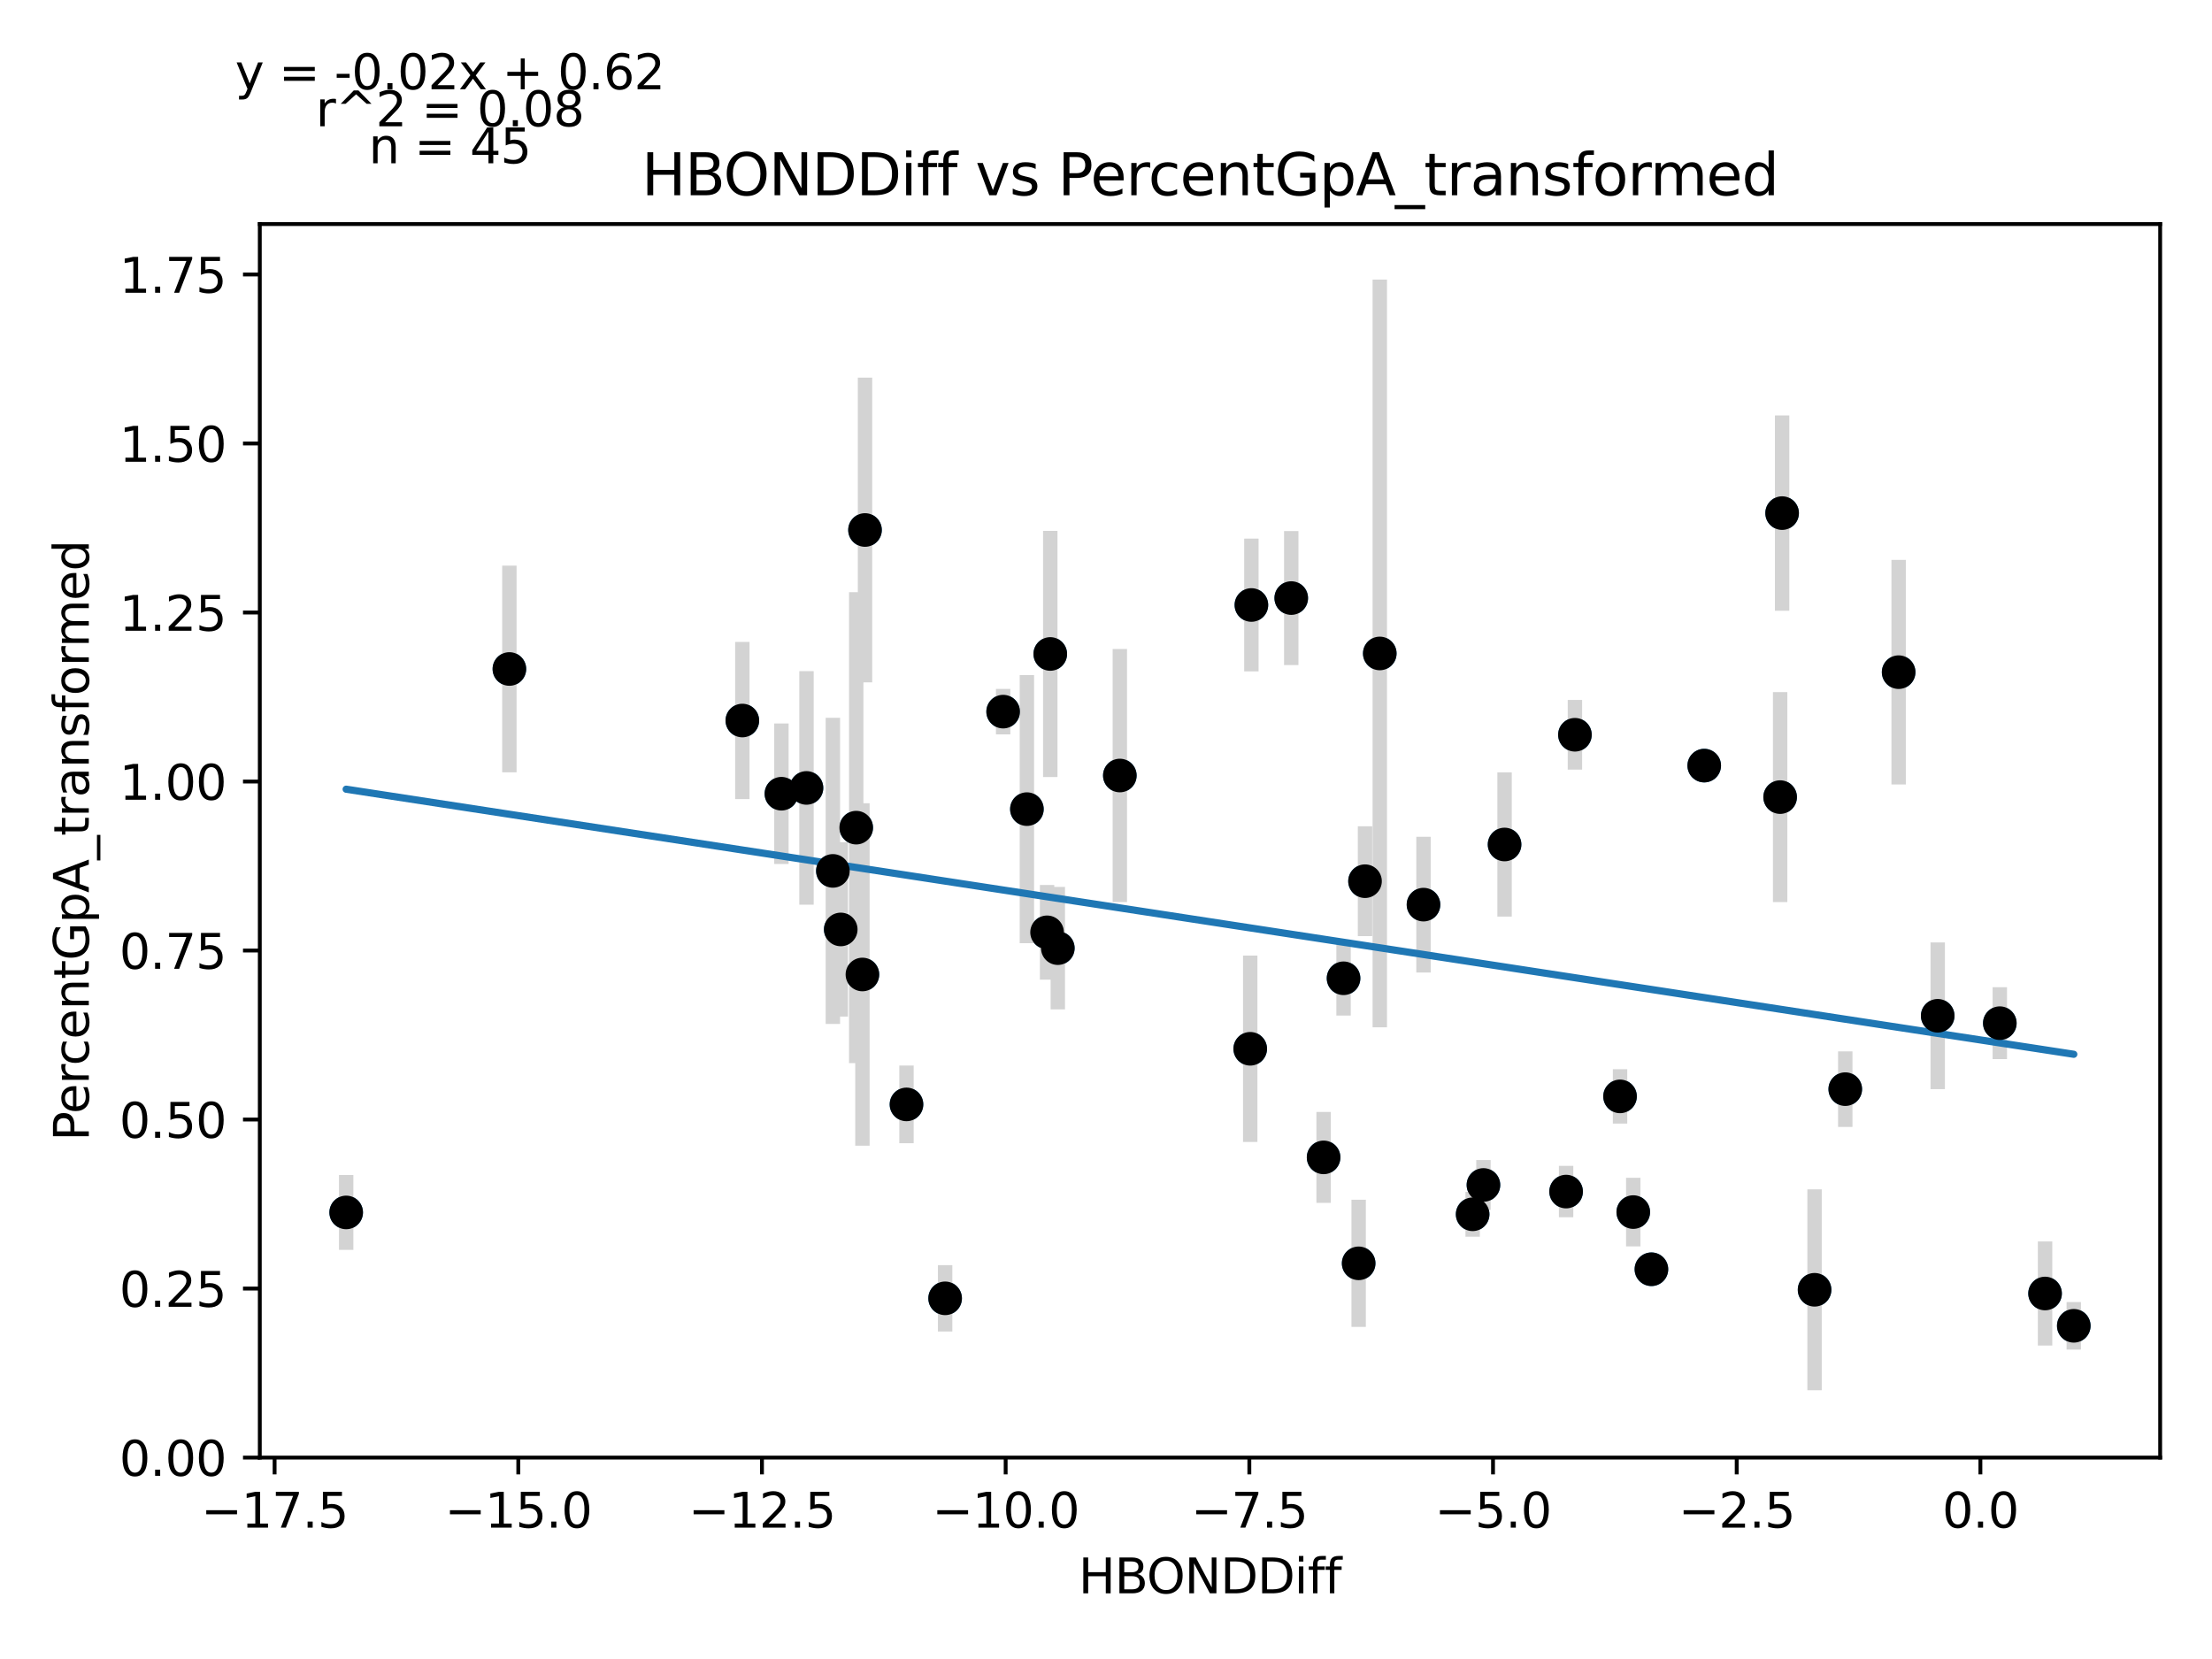 <?xml version="1.0" encoding="utf-8" standalone="no"?>
<!DOCTYPE svg PUBLIC "-//W3C//DTD SVG 1.1//EN"
  "http://www.w3.org/Graphics/SVG/1.1/DTD/svg11.dtd">
<svg xmlns:xlink="http://www.w3.org/1999/xlink" width="460.8pt" height="345.6pt" viewBox="0 0 460.8 345.6" xmlns="http://www.w3.org/2000/svg" version="1.1">
 <defs>
  <style type="text/css">*{stroke-linejoin: round; stroke-linecap: butt}</style>
 </defs>
 <g id="figure_1">
  <g id="patch_1">
   <path d="M 0 345.6 
L 460.8 345.6 
L 460.8 0 
L 0 0 
z
" style="fill: #ffffff"/>
  </g>
  <g id="axes_1">
   <g id="patch_2">
    <path d="M 54.121 303.64 
L 450 303.64 
L 450 46.674 
L 54.121 46.674 
z
" style="fill: #ffffff"/>
   </g>
   <g id="PathCollection_1">
    <defs>
     <path id="mf16279cf4c" d="M 0 3 
C 0.796 3 1.559 2.684 2.121 2.121 
C 2.684 1.559 3 0.796 3 0 
C 3 -0.796 2.684 -1.559 2.121 -2.121 
C 1.559 -2.684 0.796 -3 0 -3 
C -0.796 -3 -1.559 -2.684 -2.121 -2.121 
C -2.684 -1.559 -3 -0.796 -3 0 
C -3 0.796 -2.684 1.559 -2.121 2.121 
C -1.559 2.684 -0.796 3 0 3 
z
" style="stroke: #1f77b4"/>
    </defs>
    <g clip-path="url(#pe98fbf1255)">
     <use xlink:href="#mf16279cf4c" x="106.115" y="139.362" style="fill: #1f77b4; stroke: #1f77b4"/>
     <use xlink:href="#mf16279cf4c" x="173.505" y="181.423" style="fill: #1f77b4; stroke: #1f77b4"/>
     <use xlink:href="#mf16279cf4c" x="213.921" y="168.557" style="fill: #1f77b4; stroke: #1f77b4"/>
     <use xlink:href="#mf16279cf4c" x="178.366" y="172.415" style="fill: #1f77b4; stroke: #1f77b4"/>
     <use xlink:href="#mf16279cf4c" x="162.784" y="165.347" style="fill: #1f77b4; stroke: #1f77b4"/>
     <use xlink:href="#mf16279cf4c" x="188.838" y="230.068" style="fill: #1f77b4; stroke: #1f77b4"/>
     <use xlink:href="#mf16279cf4c" x="313.428" y="175.923" style="fill: #1f77b4; stroke: #1f77b4"/>
     <use xlink:href="#mf16279cf4c" x="220.364" y="197.516" style="fill: #1f77b4; stroke: #1f77b4"/>
     <use xlink:href="#mf16279cf4c" x="284.358" y="183.57" style="fill: #1f77b4; stroke: #1f77b4"/>
     <use xlink:href="#mf16279cf4c" x="196.887" y="270.467" style="fill: #1f77b4; stroke: #1f77b4"/>
     <use xlink:href="#mf16279cf4c" x="218.79" y="136.232" style="fill: #1f77b4; stroke: #1f77b4"/>
     <use xlink:href="#mf16279cf4c" x="154.643" y="150.101" style="fill: #1f77b4; stroke: #1f77b4"/>
     <use xlink:href="#mf16279cf4c" x="72.116" y="252.572" style="fill: #1f77b4; stroke: #1f77b4"/>
     <use xlink:href="#mf16279cf4c" x="260.443" y="218.482" style="fill: #1f77b4; stroke: #1f77b4"/>
     <use xlink:href="#mf16279cf4c" x="179.657" y="203.003" style="fill: #1f77b4; stroke: #1f77b4"/>
     <use xlink:href="#mf16279cf4c" x="218.124" y="194.218" style="fill: #1f77b4; stroke: #1f77b4"/>
     <use xlink:href="#mf16279cf4c" x="268.989" y="124.59" style="fill: #1f77b4; stroke: #1f77b4"/>
     <use xlink:href="#mf16279cf4c" x="337.484" y="228.397" style="fill: #1f77b4; stroke: #1f77b4"/>
     <use xlink:href="#mf16279cf4c" x="168.006" y="164.14" style="fill: #1f77b4; stroke: #1f77b4"/>
     <use xlink:href="#mf16279cf4c" x="378.009" y="268.685" style="fill: #1f77b4; stroke: #1f77b4"/>
     <use xlink:href="#mf16279cf4c" x="395.523" y="140.024" style="fill: #1f77b4; stroke: #1f77b4"/>
     <use xlink:href="#mf16279cf4c" x="208.972" y="148.247" style="fill: #1f77b4; stroke: #1f77b4"/>
     <use xlink:href="#mf16279cf4c" x="180.196" y="110.408" style="fill: #1f77b4; stroke: #1f77b4"/>
     <use xlink:href="#mf16279cf4c" x="260.688" y="126.031" style="fill: #1f77b4; stroke: #1f77b4"/>
     <use xlink:href="#mf16279cf4c" x="328.086" y="153.064" style="fill: #1f77b4; stroke: #1f77b4"/>
     <use xlink:href="#mf16279cf4c" x="287.433" y="136.126" style="fill: #1f77b4; stroke: #1f77b4"/>
     <use xlink:href="#mf16279cf4c" x="279.885" y="203.793" style="fill: #1f77b4; stroke: #1f77b4"/>
     <use xlink:href="#mf16279cf4c" x="340.239" y="252.498" style="fill: #1f77b4; stroke: #1f77b4"/>
     <use xlink:href="#mf16279cf4c" x="309.028" y="246.85" style="fill: #1f77b4; stroke: #1f77b4"/>
     <use xlink:href="#mf16279cf4c" x="344.02" y="264.41" style="fill: #1f77b4; stroke: #1f77b4"/>
     <use xlink:href="#mf16279cf4c" x="355.021" y="159.49" style="fill: #1f77b4; stroke: #1f77b4"/>
     <use xlink:href="#mf16279cf4c" x="296.54" y="188.451" style="fill: #1f77b4; stroke: #1f77b4"/>
     <use xlink:href="#mf16279cf4c" x="283.033" y="263.174" style="fill: #1f77b4; stroke: #1f77b4"/>
     <use xlink:href="#mf16279cf4c" x="175.142" y="193.62" style="fill: #1f77b4; stroke: #1f77b4"/>
     <use xlink:href="#mf16279cf4c" x="306.778" y="252.959" style="fill: #1f77b4; stroke: #1f77b4"/>
     <use xlink:href="#mf16279cf4c" x="233.282" y="161.554" style="fill: #1f77b4; stroke: #1f77b4"/>
     <use xlink:href="#mf16279cf4c" x="416.598" y="213.145" style="fill: #1f77b4; stroke: #1f77b4"/>
     <use xlink:href="#mf16279cf4c" x="384.403" y="226.89" style="fill: #1f77b4; stroke: #1f77b4"/>
     <use xlink:href="#mf16279cf4c" x="326.247" y="248.228" style="fill: #1f77b4; stroke: #1f77b4"/>
     <use xlink:href="#mf16279cf4c" x="426.024" y="269.46" style="fill: #1f77b4; stroke: #1f77b4"/>
     <use xlink:href="#mf16279cf4c" x="403.659" y="211.606" style="fill: #1f77b4; stroke: #1f77b4"/>
     <use xlink:href="#mf16279cf4c" x="370.835" y="166.051" style="fill: #1f77b4; stroke: #1f77b4"/>
     <use xlink:href="#mf16279cf4c" x="275.729" y="241.104" style="fill: #1f77b4; stroke: #1f77b4"/>
     <use xlink:href="#mf16279cf4c" x="432.006" y="276.191" style="fill: #1f77b4; stroke: #1f77b4"/>
     <use xlink:href="#mf16279cf4c" x="371.248" y="106.89" style="fill: #1f77b4; stroke: #1f77b4"/>
    </g>
   </g>
   <g id="matplotlib.axis_1">
    <g id="xtick_1">
     <g id="line2d_1">
      <defs>
       <path id="m633ddd7b1e" d="M 0 0 
L 0 3.5 
" style="stroke: #000000; stroke-width: 0.8"/>
      </defs>
      <g>
       <use xlink:href="#m633ddd7b1e" x="57.205" y="303.64" style="stroke: #000000; stroke-width: 0.8"/>
      </g>
     </g>
     <g id="text_1">
      <!-- −17.5 -->
      <g transform="translate(41.883 318.238)scale(0.1 -0.1)">
       <defs>
        <path id="DejaVuSans-2212" d="M 678 2272 
L 4684 2272 
L 4684 1741 
L 678 1741 
L 678 2272 
z
" transform="scale(0.016)"/>
        <path id="DejaVuSans-31" d="M 794 531 
L 1825 531 
L 1825 4091 
L 703 3866 
L 703 4441 
L 1819 4666 
L 2450 4666 
L 2450 531 
L 3481 531 
L 3481 0 
L 794 0 
L 794 531 
z
" transform="scale(0.016)"/>
        <path id="DejaVuSans-37" d="M 525 4666 
L 3525 4666 
L 3525 4397 
L 1831 0 
L 1172 0 
L 2766 4134 
L 525 4134 
L 525 4666 
z
" transform="scale(0.016)"/>
        <path id="DejaVuSans-2e" d="M 684 794 
L 1344 794 
L 1344 0 
L 684 0 
L 684 794 
z
" transform="scale(0.016)"/>
        <path id="DejaVuSans-35" d="M 691 4666 
L 3169 4666 
L 3169 4134 
L 1269 4134 
L 1269 2991 
Q 1406 3038 1543 3061 
Q 1681 3084 1819 3084 
Q 2600 3084 3056 2656 
Q 3513 2228 3513 1497 
Q 3513 744 3044 326 
Q 2575 -91 1722 -91 
Q 1428 -91 1123 -41 
Q 819 9 494 109 
L 494 744 
Q 775 591 1075 516 
Q 1375 441 1709 441 
Q 2250 441 2565 725 
Q 2881 1009 2881 1497 
Q 2881 1984 2565 2268 
Q 2250 2553 1709 2553 
Q 1456 2553 1204 2497 
Q 953 2441 691 2322 
L 691 4666 
z
" transform="scale(0.016)"/>
       </defs>
       <use xlink:href="#DejaVuSans-2212"/>
       <use xlink:href="#DejaVuSans-31" x="83.789"/>
       <use xlink:href="#DejaVuSans-37" x="147.412"/>
       <use xlink:href="#DejaVuSans-2e" x="211.035"/>
       <use xlink:href="#DejaVuSans-35" x="242.822"/>
      </g>
     </g>
    </g>
    <g id="xtick_2">
     <g id="line2d_2">
      <g>
       <use xlink:href="#m633ddd7b1e" x="107.969" y="303.64" style="stroke: #000000; stroke-width: 0.8"/>
      </g>
     </g>
     <g id="text_2">
      <!-- −15.0 -->
      <g transform="translate(92.646 318.238)scale(0.1 -0.1)">
       <defs>
        <path id="DejaVuSans-30" d="M 2034 4250 
Q 1547 4250 1301 3770 
Q 1056 3291 1056 2328 
Q 1056 1369 1301 889 
Q 1547 409 2034 409 
Q 2525 409 2770 889 
Q 3016 1369 3016 2328 
Q 3016 3291 2770 3770 
Q 2525 4250 2034 4250 
z
M 2034 4750 
Q 2819 4750 3233 4129 
Q 3647 3509 3647 2328 
Q 3647 1150 3233 529 
Q 2819 -91 2034 -91 
Q 1250 -91 836 529 
Q 422 1150 422 2328 
Q 422 3509 836 4129 
Q 1250 4750 2034 4750 
z
" transform="scale(0.016)"/>
       </defs>
       <use xlink:href="#DejaVuSans-2212"/>
       <use xlink:href="#DejaVuSans-31" x="83.789"/>
       <use xlink:href="#DejaVuSans-35" x="147.412"/>
       <use xlink:href="#DejaVuSans-2e" x="211.035"/>
       <use xlink:href="#DejaVuSans-30" x="242.822"/>
      </g>
     </g>
    </g>
    <g id="xtick_3">
     <g id="line2d_3">
      <g>
       <use xlink:href="#m633ddd7b1e" x="158.733" y="303.64" style="stroke: #000000; stroke-width: 0.8"/>
      </g>
     </g>
     <g id="text_3">
      <!-- −12.5 -->
      <g transform="translate(143.41 318.238)scale(0.1 -0.1)">
       <defs>
        <path id="DejaVuSans-32" d="M 1228 531 
L 3431 531 
L 3431 0 
L 469 0 
L 469 531 
Q 828 903 1448 1529 
Q 2069 2156 2228 2338 
Q 2531 2678 2651 2914 
Q 2772 3150 2772 3378 
Q 2772 3750 2511 3984 
Q 2250 4219 1831 4219 
Q 1534 4219 1204 4116 
Q 875 4013 500 3803 
L 500 4441 
Q 881 4594 1212 4672 
Q 1544 4750 1819 4750 
Q 2544 4750 2975 4387 
Q 3406 4025 3406 3419 
Q 3406 3131 3298 2873 
Q 3191 2616 2906 2266 
Q 2828 2175 2409 1742 
Q 1991 1309 1228 531 
z
" transform="scale(0.016)"/>
       </defs>
       <use xlink:href="#DejaVuSans-2212"/>
       <use xlink:href="#DejaVuSans-31" x="83.789"/>
       <use xlink:href="#DejaVuSans-32" x="147.412"/>
       <use xlink:href="#DejaVuSans-2e" x="211.035"/>
       <use xlink:href="#DejaVuSans-35" x="242.822"/>
      </g>
     </g>
    </g>
    <g id="xtick_4">
     <g id="line2d_4">
      <g>
       <use xlink:href="#m633ddd7b1e" x="209.496" y="303.64" style="stroke: #000000; stroke-width: 0.8"/>
      </g>
     </g>
     <g id="text_4">
      <!-- −10.0 -->
      <g transform="translate(194.174 318.238)scale(0.1 -0.1)">
       <use xlink:href="#DejaVuSans-2212"/>
       <use xlink:href="#DejaVuSans-31" x="83.789"/>
       <use xlink:href="#DejaVuSans-30" x="147.412"/>
       <use xlink:href="#DejaVuSans-2e" x="211.035"/>
       <use xlink:href="#DejaVuSans-30" x="242.822"/>
      </g>
     </g>
    </g>
    <g id="xtick_5">
     <g id="line2d_5">
      <g>
       <use xlink:href="#m633ddd7b1e" x="260.26" y="303.64" style="stroke: #000000; stroke-width: 0.8"/>
      </g>
     </g>
     <g id="text_5">
      <!-- −7.5 -->
      <g transform="translate(248.119 318.238)scale(0.1 -0.1)">
       <use xlink:href="#DejaVuSans-2212"/>
       <use xlink:href="#DejaVuSans-37" x="83.789"/>
       <use xlink:href="#DejaVuSans-2e" x="147.412"/>
       <use xlink:href="#DejaVuSans-35" x="179.199"/>
      </g>
     </g>
    </g>
    <g id="xtick_6">
     <g id="line2d_6">
      <g>
       <use xlink:href="#m633ddd7b1e" x="311.024" y="303.64" style="stroke: #000000; stroke-width: 0.8"/>
      </g>
     </g>
     <g id="text_6">
      <!-- −5.0 -->
      <g transform="translate(298.882 318.238)scale(0.1 -0.1)">
       <use xlink:href="#DejaVuSans-2212"/>
       <use xlink:href="#DejaVuSans-35" x="83.789"/>
       <use xlink:href="#DejaVuSans-2e" x="147.412"/>
       <use xlink:href="#DejaVuSans-30" x="179.199"/>
      </g>
     </g>
    </g>
    <g id="xtick_7">
     <g id="line2d_7">
      <g>
       <use xlink:href="#m633ddd7b1e" x="361.787" y="303.64" style="stroke: #000000; stroke-width: 0.8"/>
      </g>
     </g>
     <g id="text_7">
      <!-- −2.5 -->
      <g transform="translate(349.646 318.238)scale(0.1 -0.1)">
       <use xlink:href="#DejaVuSans-2212"/>
       <use xlink:href="#DejaVuSans-32" x="83.789"/>
       <use xlink:href="#DejaVuSans-2e" x="147.412"/>
       <use xlink:href="#DejaVuSans-35" x="179.199"/>
      </g>
     </g>
    </g>
    <g id="xtick_8">
     <g id="line2d_8">
      <g>
       <use xlink:href="#m633ddd7b1e" x="412.551" y="303.64" style="stroke: #000000; stroke-width: 0.8"/>
      </g>
     </g>
     <g id="text_8">
      <!-- 0.0 -->
      <g transform="translate(404.599 318.238)scale(0.1 -0.1)">
       <use xlink:href="#DejaVuSans-30"/>
       <use xlink:href="#DejaVuSans-2e" x="63.623"/>
       <use xlink:href="#DejaVuSans-30" x="95.41"/>
      </g>
     </g>
    </g>
    <g id="text_9">
     <!-- HBONDDiff -->
     <g transform="translate(224.672 331.917)scale(0.1 -0.1)">
      <defs>
       <path id="DejaVuSans-48" d="M 628 4666 
L 1259 4666 
L 1259 2753 
L 3553 2753 
L 3553 4666 
L 4184 4666 
L 4184 0 
L 3553 0 
L 3553 2222 
L 1259 2222 
L 1259 0 
L 628 0 
L 628 4666 
z
" transform="scale(0.016)"/>
       <path id="DejaVuSans-42" d="M 1259 2228 
L 1259 519 
L 2272 519 
Q 2781 519 3026 730 
Q 3272 941 3272 1375 
Q 3272 1813 3026 2020 
Q 2781 2228 2272 2228 
L 1259 2228 
z
M 1259 4147 
L 1259 2741 
L 2194 2741 
Q 2656 2741 2882 2914 
Q 3109 3088 3109 3444 
Q 3109 3797 2882 3972 
Q 2656 4147 2194 4147 
L 1259 4147 
z
M 628 4666 
L 2241 4666 
Q 2963 4666 3353 4366 
Q 3744 4066 3744 3513 
Q 3744 3084 3544 2831 
Q 3344 2578 2956 2516 
Q 3422 2416 3680 2098 
Q 3938 1781 3938 1306 
Q 3938 681 3513 340 
Q 3088 0 2303 0 
L 628 0 
L 628 4666 
z
" transform="scale(0.016)"/>
       <path id="DejaVuSans-4f" d="M 2522 4238 
Q 1834 4238 1429 3725 
Q 1025 3213 1025 2328 
Q 1025 1447 1429 934 
Q 1834 422 2522 422 
Q 3209 422 3611 934 
Q 4013 1447 4013 2328 
Q 4013 3213 3611 3725 
Q 3209 4238 2522 4238 
z
M 2522 4750 
Q 3503 4750 4090 4092 
Q 4678 3434 4678 2328 
Q 4678 1225 4090 567 
Q 3503 -91 2522 -91 
Q 1538 -91 948 565 
Q 359 1222 359 2328 
Q 359 3434 948 4092 
Q 1538 4750 2522 4750 
z
" transform="scale(0.016)"/>
       <path id="DejaVuSans-4e" d="M 628 4666 
L 1478 4666 
L 3547 763 
L 3547 4666 
L 4159 4666 
L 4159 0 
L 3309 0 
L 1241 3903 
L 1241 0 
L 628 0 
L 628 4666 
z
" transform="scale(0.016)"/>
       <path id="DejaVuSans-44" d="M 1259 4147 
L 1259 519 
L 2022 519 
Q 2988 519 3436 956 
Q 3884 1394 3884 2338 
Q 3884 3275 3436 3711 
Q 2988 4147 2022 4147 
L 1259 4147 
z
M 628 4666 
L 1925 4666 
Q 3281 4666 3915 4102 
Q 4550 3538 4550 2338 
Q 4550 1131 3912 565 
Q 3275 0 1925 0 
L 628 0 
L 628 4666 
z
" transform="scale(0.016)"/>
       <path id="DejaVuSans-69" d="M 603 3500 
L 1178 3500 
L 1178 0 
L 603 0 
L 603 3500 
z
M 603 4863 
L 1178 4863 
L 1178 4134 
L 603 4134 
L 603 4863 
z
" transform="scale(0.016)"/>
       <path id="DejaVuSans-66" d="M 2375 4863 
L 2375 4384 
L 1825 4384 
Q 1516 4384 1395 4259 
Q 1275 4134 1275 3809 
L 1275 3500 
L 2222 3500 
L 2222 3053 
L 1275 3053 
L 1275 0 
L 697 0 
L 697 3053 
L 147 3053 
L 147 3500 
L 697 3500 
L 697 3744 
Q 697 4328 969 4595 
Q 1241 4863 1831 4863 
L 2375 4863 
z
" transform="scale(0.016)"/>
      </defs>
      <use xlink:href="#DejaVuSans-48"/>
      <use xlink:href="#DejaVuSans-42" x="75.195"/>
      <use xlink:href="#DejaVuSans-4f" x="142.049"/>
      <use xlink:href="#DejaVuSans-4e" x="220.76"/>
      <use xlink:href="#DejaVuSans-44" x="295.564"/>
      <use xlink:href="#DejaVuSans-44" x="372.566"/>
      <use xlink:href="#DejaVuSans-69" x="449.568"/>
      <use xlink:href="#DejaVuSans-66" x="477.352"/>
      <use xlink:href="#DejaVuSans-66" x="512.557"/>
     </g>
    </g>
   </g>
   <g id="matplotlib.axis_2">
    <g id="ytick_1">
     <g id="line2d_9">
      <defs>
       <path id="md3d57ab6a9" d="M 0 0 
L -3.5 0 
" style="stroke: #000000; stroke-width: 0.8"/>
      </defs>
      <g>
       <use xlink:href="#md3d57ab6a9" x="54.121" y="303.64" style="stroke: #000000; stroke-width: 0.8"/>
      </g>
     </g>
     <g id="text_10">
      <!-- 0.00 -->
      <g transform="translate(24.856 307.439)scale(0.1 -0.1)">
       <use xlink:href="#DejaVuSans-30"/>
       <use xlink:href="#DejaVuSans-2e" x="63.623"/>
       <use xlink:href="#DejaVuSans-30" x="95.41"/>
       <use xlink:href="#DejaVuSans-30" x="159.033"/>
      </g>
     </g>
    </g>
    <g id="ytick_2">
     <g id="line2d_10">
      <g>
       <use xlink:href="#md3d57ab6a9" x="54.121" y="268.432" style="stroke: #000000; stroke-width: 0.8"/>
      </g>
     </g>
     <g id="text_11">
      <!-- 0.25 -->
      <g transform="translate(24.856 272.231)scale(0.1 -0.1)">
       <use xlink:href="#DejaVuSans-30"/>
       <use xlink:href="#DejaVuSans-2e" x="63.623"/>
       <use xlink:href="#DejaVuSans-32" x="95.41"/>
       <use xlink:href="#DejaVuSans-35" x="159.033"/>
      </g>
     </g>
    </g>
    <g id="ytick_3">
     <g id="line2d_11">
      <g>
       <use xlink:href="#md3d57ab6a9" x="54.121" y="233.224" style="stroke: #000000; stroke-width: 0.8"/>
      </g>
     </g>
     <g id="text_12">
      <!-- 0.50 -->
      <g transform="translate(24.856 237.023)scale(0.1 -0.1)">
       <use xlink:href="#DejaVuSans-30"/>
       <use xlink:href="#DejaVuSans-2e" x="63.623"/>
       <use xlink:href="#DejaVuSans-35" x="95.41"/>
       <use xlink:href="#DejaVuSans-30" x="159.033"/>
      </g>
     </g>
    </g>
    <g id="ytick_4">
     <g id="line2d_12">
      <g>
       <use xlink:href="#md3d57ab6a9" x="54.121" y="198.015" style="stroke: #000000; stroke-width: 0.8"/>
      </g>
     </g>
     <g id="text_13">
      <!-- 0.75 -->
      <g transform="translate(24.856 201.814)scale(0.1 -0.1)">
       <use xlink:href="#DejaVuSans-30"/>
       <use xlink:href="#DejaVuSans-2e" x="63.623"/>
       <use xlink:href="#DejaVuSans-37" x="95.41"/>
       <use xlink:href="#DejaVuSans-35" x="159.033"/>
      </g>
     </g>
    </g>
    <g id="ytick_5">
     <g id="line2d_13">
      <g>
       <use xlink:href="#md3d57ab6a9" x="54.121" y="162.807" style="stroke: #000000; stroke-width: 0.8"/>
      </g>
     </g>
     <g id="text_14">
      <!-- 1.00 -->
      <g transform="translate(24.856 166.606)scale(0.1 -0.1)">
       <use xlink:href="#DejaVuSans-31"/>
       <use xlink:href="#DejaVuSans-2e" x="63.623"/>
       <use xlink:href="#DejaVuSans-30" x="95.41"/>
       <use xlink:href="#DejaVuSans-30" x="159.033"/>
      </g>
     </g>
    </g>
    <g id="ytick_6">
     <g id="line2d_14">
      <g>
       <use xlink:href="#md3d57ab6a9" x="54.121" y="127.599" style="stroke: #000000; stroke-width: 0.8"/>
      </g>
     </g>
     <g id="text_15">
      <!-- 1.25 -->
      <g transform="translate(24.856 131.398)scale(0.1 -0.1)">
       <use xlink:href="#DejaVuSans-31"/>
       <use xlink:href="#DejaVuSans-2e" x="63.623"/>
       <use xlink:href="#DejaVuSans-32" x="95.41"/>
       <use xlink:href="#DejaVuSans-35" x="159.033"/>
      </g>
     </g>
    </g>
    <g id="ytick_7">
     <g id="line2d_15">
      <g>
       <use xlink:href="#md3d57ab6a9" x="54.121" y="92.391" style="stroke: #000000; stroke-width: 0.8"/>
      </g>
     </g>
     <g id="text_16">
      <!-- 1.50 -->
      <g transform="translate(24.856 96.19)scale(0.1 -0.1)">
       <use xlink:href="#DejaVuSans-31"/>
       <use xlink:href="#DejaVuSans-2e" x="63.623"/>
       <use xlink:href="#DejaVuSans-35" x="95.41"/>
       <use xlink:href="#DejaVuSans-30" x="159.033"/>
      </g>
     </g>
    </g>
    <g id="ytick_8">
     <g id="line2d_16">
      <g>
       <use xlink:href="#md3d57ab6a9" x="54.121" y="57.182" style="stroke: #000000; stroke-width: 0.8"/>
      </g>
     </g>
     <g id="text_17">
      <!-- 1.75 -->
      <g transform="translate(24.856 60.981)scale(0.1 -0.1)">
       <use xlink:href="#DejaVuSans-31"/>
       <use xlink:href="#DejaVuSans-2e" x="63.623"/>
       <use xlink:href="#DejaVuSans-37" x="95.41"/>
       <use xlink:href="#DejaVuSans-35" x="159.033"/>
      </g>
     </g>
    </g>
    <g id="text_18">
     <!-- PercentGpA_transformed -->
     <g transform="translate(18.498 237.695)rotate(-90)scale(0.1 -0.1)">
      <defs>
       <path id="DejaVuSans-50" d="M 1259 4147 
L 1259 2394 
L 2053 2394 
Q 2494 2394 2734 2622 
Q 2975 2850 2975 3272 
Q 2975 3691 2734 3919 
Q 2494 4147 2053 4147 
L 1259 4147 
z
M 628 4666 
L 2053 4666 
Q 2838 4666 3239 4311 
Q 3641 3956 3641 3272 
Q 3641 2581 3239 2228 
Q 2838 1875 2053 1875 
L 1259 1875 
L 1259 0 
L 628 0 
L 628 4666 
z
" transform="scale(0.016)"/>
       <path id="DejaVuSans-65" d="M 3597 1894 
L 3597 1613 
L 953 1613 
Q 991 1019 1311 708 
Q 1631 397 2203 397 
Q 2534 397 2845 478 
Q 3156 559 3463 722 
L 3463 178 
Q 3153 47 2828 -22 
Q 2503 -91 2169 -91 
Q 1331 -91 842 396 
Q 353 884 353 1716 
Q 353 2575 817 3079 
Q 1281 3584 2069 3584 
Q 2775 3584 3186 3129 
Q 3597 2675 3597 1894 
z
M 3022 2063 
Q 3016 2534 2758 2815 
Q 2500 3097 2075 3097 
Q 1594 3097 1305 2825 
Q 1016 2553 972 2059 
L 3022 2063 
z
" transform="scale(0.016)"/>
       <path id="DejaVuSans-72" d="M 2631 2963 
Q 2534 3019 2420 3045 
Q 2306 3072 2169 3072 
Q 1681 3072 1420 2755 
Q 1159 2438 1159 1844 
L 1159 0 
L 581 0 
L 581 3500 
L 1159 3500 
L 1159 2956 
Q 1341 3275 1631 3429 
Q 1922 3584 2338 3584 
Q 2397 3584 2469 3576 
Q 2541 3569 2628 3553 
L 2631 2963 
z
" transform="scale(0.016)"/>
       <path id="DejaVuSans-63" d="M 3122 3366 
L 3122 2828 
Q 2878 2963 2633 3030 
Q 2388 3097 2138 3097 
Q 1578 3097 1268 2742 
Q 959 2388 959 1747 
Q 959 1106 1268 751 
Q 1578 397 2138 397 
Q 2388 397 2633 464 
Q 2878 531 3122 666 
L 3122 134 
Q 2881 22 2623 -34 
Q 2366 -91 2075 -91 
Q 1284 -91 818 406 
Q 353 903 353 1747 
Q 353 2603 823 3093 
Q 1294 3584 2113 3584 
Q 2378 3584 2631 3529 
Q 2884 3475 3122 3366 
z
" transform="scale(0.016)"/>
       <path id="DejaVuSans-6e" d="M 3513 2113 
L 3513 0 
L 2938 0 
L 2938 2094 
Q 2938 2591 2744 2837 
Q 2550 3084 2163 3084 
Q 1697 3084 1428 2787 
Q 1159 2491 1159 1978 
L 1159 0 
L 581 0 
L 581 3500 
L 1159 3500 
L 1159 2956 
Q 1366 3272 1645 3428 
Q 1925 3584 2291 3584 
Q 2894 3584 3203 3211 
Q 3513 2838 3513 2113 
z
" transform="scale(0.016)"/>
       <path id="DejaVuSans-74" d="M 1172 4494 
L 1172 3500 
L 2356 3500 
L 2356 3053 
L 1172 3053 
L 1172 1153 
Q 1172 725 1289 603 
Q 1406 481 1766 481 
L 2356 481 
L 2356 0 
L 1766 0 
Q 1100 0 847 248 
Q 594 497 594 1153 
L 594 3053 
L 172 3053 
L 172 3500 
L 594 3500 
L 594 4494 
L 1172 4494 
z
" transform="scale(0.016)"/>
       <path id="DejaVuSans-47" d="M 3809 666 
L 3809 1919 
L 2778 1919 
L 2778 2438 
L 4434 2438 
L 4434 434 
Q 4069 175 3628 42 
Q 3188 -91 2688 -91 
Q 1594 -91 976 548 
Q 359 1188 359 2328 
Q 359 3472 976 4111 
Q 1594 4750 2688 4750 
Q 3144 4750 3555 4637 
Q 3966 4525 4313 4306 
L 4313 3634 
Q 3963 3931 3569 4081 
Q 3175 4231 2741 4231 
Q 1884 4231 1454 3753 
Q 1025 3275 1025 2328 
Q 1025 1384 1454 906 
Q 1884 428 2741 428 
Q 3075 428 3337 486 
Q 3600 544 3809 666 
z
" transform="scale(0.016)"/>
       <path id="DejaVuSans-70" d="M 1159 525 
L 1159 -1331 
L 581 -1331 
L 581 3500 
L 1159 3500 
L 1159 2969 
Q 1341 3281 1617 3432 
Q 1894 3584 2278 3584 
Q 2916 3584 3314 3078 
Q 3713 2572 3713 1747 
Q 3713 922 3314 415 
Q 2916 -91 2278 -91 
Q 1894 -91 1617 61 
Q 1341 213 1159 525 
z
M 3116 1747 
Q 3116 2381 2855 2742 
Q 2594 3103 2138 3103 
Q 1681 3103 1420 2742 
Q 1159 2381 1159 1747 
Q 1159 1113 1420 752 
Q 1681 391 2138 391 
Q 2594 391 2855 752 
Q 3116 1113 3116 1747 
z
" transform="scale(0.016)"/>
       <path id="DejaVuSans-41" d="M 2188 4044 
L 1331 1722 
L 3047 1722 
L 2188 4044 
z
M 1831 4666 
L 2547 4666 
L 4325 0 
L 3669 0 
L 3244 1197 
L 1141 1197 
L 716 0 
L 50 0 
L 1831 4666 
z
" transform="scale(0.016)"/>
       <path id="DejaVuSans-5f" d="M 3263 -1063 
L 3263 -1509 
L -63 -1509 
L -63 -1063 
L 3263 -1063 
z
" transform="scale(0.016)"/>
       <path id="DejaVuSans-61" d="M 2194 1759 
Q 1497 1759 1228 1600 
Q 959 1441 959 1056 
Q 959 750 1161 570 
Q 1363 391 1709 391 
Q 2188 391 2477 730 
Q 2766 1069 2766 1631 
L 2766 1759 
L 2194 1759 
z
M 3341 1997 
L 3341 0 
L 2766 0 
L 2766 531 
Q 2569 213 2275 61 
Q 1981 -91 1556 -91 
Q 1019 -91 701 211 
Q 384 513 384 1019 
Q 384 1609 779 1909 
Q 1175 2209 1959 2209 
L 2766 2209 
L 2766 2266 
Q 2766 2663 2505 2880 
Q 2244 3097 1772 3097 
Q 1472 3097 1187 3025 
Q 903 2953 641 2809 
L 641 3341 
Q 956 3463 1253 3523 
Q 1550 3584 1831 3584 
Q 2591 3584 2966 3190 
Q 3341 2797 3341 1997 
z
" transform="scale(0.016)"/>
       <path id="DejaVuSans-73" d="M 2834 3397 
L 2834 2853 
Q 2591 2978 2328 3040 
Q 2066 3103 1784 3103 
Q 1356 3103 1142 2972 
Q 928 2841 928 2578 
Q 928 2378 1081 2264 
Q 1234 2150 1697 2047 
L 1894 2003 
Q 2506 1872 2764 1633 
Q 3022 1394 3022 966 
Q 3022 478 2636 193 
Q 2250 -91 1575 -91 
Q 1294 -91 989 -36 
Q 684 19 347 128 
L 347 722 
Q 666 556 975 473 
Q 1284 391 1588 391 
Q 1994 391 2212 530 
Q 2431 669 2431 922 
Q 2431 1156 2273 1281 
Q 2116 1406 1581 1522 
L 1381 1569 
Q 847 1681 609 1914 
Q 372 2147 372 2553 
Q 372 3047 722 3315 
Q 1072 3584 1716 3584 
Q 2034 3584 2315 3537 
Q 2597 3491 2834 3397 
z
" transform="scale(0.016)"/>
       <path id="DejaVuSans-6f" d="M 1959 3097 
Q 1497 3097 1228 2736 
Q 959 2375 959 1747 
Q 959 1119 1226 758 
Q 1494 397 1959 397 
Q 2419 397 2687 759 
Q 2956 1122 2956 1747 
Q 2956 2369 2687 2733 
Q 2419 3097 1959 3097 
z
M 1959 3584 
Q 2709 3584 3137 3096 
Q 3566 2609 3566 1747 
Q 3566 888 3137 398 
Q 2709 -91 1959 -91 
Q 1206 -91 779 398 
Q 353 888 353 1747 
Q 353 2609 779 3096 
Q 1206 3584 1959 3584 
z
" transform="scale(0.016)"/>
       <path id="DejaVuSans-6d" d="M 3328 2828 
Q 3544 3216 3844 3400 
Q 4144 3584 4550 3584 
Q 5097 3584 5394 3201 
Q 5691 2819 5691 2113 
L 5691 0 
L 5113 0 
L 5113 2094 
Q 5113 2597 4934 2840 
Q 4756 3084 4391 3084 
Q 3944 3084 3684 2787 
Q 3425 2491 3425 1978 
L 3425 0 
L 2847 0 
L 2847 2094 
Q 2847 2600 2669 2842 
Q 2491 3084 2119 3084 
Q 1678 3084 1418 2786 
Q 1159 2488 1159 1978 
L 1159 0 
L 581 0 
L 581 3500 
L 1159 3500 
L 1159 2956 
Q 1356 3278 1631 3431 
Q 1906 3584 2284 3584 
Q 2666 3584 2933 3390 
Q 3200 3197 3328 2828 
z
" transform="scale(0.016)"/>
       <path id="DejaVuSans-64" d="M 2906 2969 
L 2906 4863 
L 3481 4863 
L 3481 0 
L 2906 0 
L 2906 525 
Q 2725 213 2448 61 
Q 2172 -91 1784 -91 
Q 1150 -91 751 415 
Q 353 922 353 1747 
Q 353 2572 751 3078 
Q 1150 3584 1784 3584 
Q 2172 3584 2448 3432 
Q 2725 3281 2906 2969 
z
M 947 1747 
Q 947 1113 1208 752 
Q 1469 391 1925 391 
Q 2381 391 2643 752 
Q 2906 1113 2906 1747 
Q 2906 2381 2643 2742 
Q 2381 3103 1925 3103 
Q 1469 3103 1208 2742 
Q 947 2381 947 1747 
z
" transform="scale(0.016)"/>
      </defs>
      <use xlink:href="#DejaVuSans-50"/>
      <use xlink:href="#DejaVuSans-65" x="56.678"/>
      <use xlink:href="#DejaVuSans-72" x="118.201"/>
      <use xlink:href="#DejaVuSans-63" x="157.064"/>
      <use xlink:href="#DejaVuSans-65" x="212.045"/>
      <use xlink:href="#DejaVuSans-6e" x="273.568"/>
      <use xlink:href="#DejaVuSans-74" x="336.947"/>
      <use xlink:href="#DejaVuSans-47" x="376.156"/>
      <use xlink:href="#DejaVuSans-70" x="453.646"/>
      <use xlink:href="#DejaVuSans-41" x="517.123"/>
      <use xlink:href="#DejaVuSans-5f" x="585.531"/>
      <use xlink:href="#DejaVuSans-74" x="635.531"/>
      <use xlink:href="#DejaVuSans-72" x="674.74"/>
      <use xlink:href="#DejaVuSans-61" x="715.854"/>
      <use xlink:href="#DejaVuSans-6e" x="777.133"/>
      <use xlink:href="#DejaVuSans-73" x="840.512"/>
      <use xlink:href="#DejaVuSans-66" x="892.611"/>
      <use xlink:href="#DejaVuSans-6f" x="927.816"/>
      <use xlink:href="#DejaVuSans-72" x="988.998"/>
      <use xlink:href="#DejaVuSans-6d" x="1028.361"/>
      <use xlink:href="#DejaVuSans-65" x="1125.773"/>
      <use xlink:href="#DejaVuSans-64" x="1187.297"/>
     </g>
    </g>
   </g>
   <g id="LineCollection_1">
    <path d="M 106.115 160.893 
L 106.115 117.83 
" clip-path="url(#pe98fbf1255)" style="fill: none; stroke: #d3d3d3; stroke-width: 3"/>
    <path d="M 173.505 213.308 
L 173.505 149.538 
" clip-path="url(#pe98fbf1255)" style="fill: none; stroke: #d3d3d3; stroke-width: 3"/>
    <path d="M 213.921 196.488 
L 213.921 140.625 
" clip-path="url(#pe98fbf1255)" style="fill: none; stroke: #d3d3d3; stroke-width: 3"/>
    <path d="M 178.366 221.465 
L 178.366 123.365 
" clip-path="url(#pe98fbf1255)" style="fill: none; stroke: #d3d3d3; stroke-width: 3"/>
    <path d="M 162.784 179.986 
L 162.784 150.708 
" clip-path="url(#pe98fbf1255)" style="fill: none; stroke: #d3d3d3; stroke-width: 3"/>
    <path d="M 188.838 238.159 
L 188.838 221.976 
" clip-path="url(#pe98fbf1255)" style="fill: none; stroke: #d3d3d3; stroke-width: 3"/>
    <path d="M 313.428 190.94 
L 313.428 160.905 
" clip-path="url(#pe98fbf1255)" style="fill: none; stroke: #d3d3d3; stroke-width: 3"/>
    <path d="M 220.364 210.272 
L 220.364 184.761 
" clip-path="url(#pe98fbf1255)" style="fill: none; stroke: #d3d3d3; stroke-width: 3"/>
    <path d="M 284.358 195.01 
L 284.358 172.13 
" clip-path="url(#pe98fbf1255)" style="fill: none; stroke: #d3d3d3; stroke-width: 3"/>
    <path d="M 196.887 277.375 
L 196.887 263.559 
" clip-path="url(#pe98fbf1255)" style="fill: none; stroke: #d3d3d3; stroke-width: 3"/>
    <path d="M 218.79 161.869 
L 218.79 110.595 
" clip-path="url(#pe98fbf1255)" style="fill: none; stroke: #d3d3d3; stroke-width: 3"/>
    <path d="M 154.643 166.467 
L 154.643 133.736 
" clip-path="url(#pe98fbf1255)" style="fill: none; stroke: #d3d3d3; stroke-width: 3"/>
    <path d="M 72.116 260.369 
L 72.116 244.775 
" clip-path="url(#pe98fbf1255)" style="fill: none; stroke: #d3d3d3; stroke-width: 3"/>
    <path d="M 260.443 237.898 
L 260.443 199.067 
" clip-path="url(#pe98fbf1255)" style="fill: none; stroke: #d3d3d3; stroke-width: 3"/>
    <path d="M 179.657 238.665 
L 179.657 167.341 
" clip-path="url(#pe98fbf1255)" style="fill: none; stroke: #d3d3d3; stroke-width: 3"/>
    <path d="M 218.124 204.074 
L 218.124 184.362 
" clip-path="url(#pe98fbf1255)" style="fill: none; stroke: #d3d3d3; stroke-width: 3"/>
    <path d="M 268.989 138.549 
L 268.989 110.632 
" clip-path="url(#pe98fbf1255)" style="fill: none; stroke: #d3d3d3; stroke-width: 3"/>
    <path d="M 337.484 234.064 
L 337.484 222.731 
" clip-path="url(#pe98fbf1255)" style="fill: none; stroke: #d3d3d3; stroke-width: 3"/>
    <path d="M 168.006 188.461 
L 168.006 139.819 
" clip-path="url(#pe98fbf1255)" style="fill: none; stroke: #d3d3d3; stroke-width: 3"/>
    <path d="M 378.009 289.612 
L 378.009 247.757 
" clip-path="url(#pe98fbf1255)" style="fill: none; stroke: #d3d3d3; stroke-width: 3"/>
    <path d="M 395.523 163.415 
L 395.523 116.633 
" clip-path="url(#pe98fbf1255)" style="fill: none; stroke: #d3d3d3; stroke-width: 3"/>
    <path d="M 208.972 152.986 
L 208.972 143.508 
" clip-path="url(#pe98fbf1255)" style="fill: none; stroke: #d3d3d3; stroke-width: 3"/>
    <path d="M 180.196 142.148 
L 180.196 78.668 
" clip-path="url(#pe98fbf1255)" style="fill: none; stroke: #d3d3d3; stroke-width: 3"/>
    <path d="M 260.688 139.865 
L 260.688 112.196 
" clip-path="url(#pe98fbf1255)" style="fill: none; stroke: #d3d3d3; stroke-width: 3"/>
    <path d="M 328.086 160.32 
L 328.086 145.808 
" clip-path="url(#pe98fbf1255)" style="fill: none; stroke: #d3d3d3; stroke-width: 3"/>
    <path d="M 287.433 214.009 
L 287.433 58.242 
" clip-path="url(#pe98fbf1255)" style="fill: none; stroke: #d3d3d3; stroke-width: 3"/>
    <path d="M 279.885 211.559 
L 279.885 196.027 
" clip-path="url(#pe98fbf1255)" style="fill: none; stroke: #d3d3d3; stroke-width: 3"/>
    <path d="M 340.239 259.64 
L 340.239 245.355 
" clip-path="url(#pe98fbf1255)" style="fill: none; stroke: #d3d3d3; stroke-width: 3"/>
    <path d="M 309.028 252.043 
L 309.028 241.658 
" clip-path="url(#pe98fbf1255)" style="fill: none; stroke: #d3d3d3; stroke-width: 3"/>
    <path d="M 344.02 265.303 
L 344.02 263.518 
" clip-path="url(#pe98fbf1255)" style="fill: none; stroke: #d3d3d3; stroke-width: 3"/>
    <path d="M 355.021 161.604 
L 355.021 157.376 
" clip-path="url(#pe98fbf1255)" style="fill: none; stroke: #d3d3d3; stroke-width: 3"/>
    <path d="M 296.54 202.587 
L 296.54 174.315 
" clip-path="url(#pe98fbf1255)" style="fill: none; stroke: #d3d3d3; stroke-width: 3"/>
    <path d="M 283.033 276.419 
L 283.033 249.929 
" clip-path="url(#pe98fbf1255)" style="fill: none; stroke: #d3d3d3; stroke-width: 3"/>
    <path d="M 175.142 211.777 
L 175.142 175.462 
" clip-path="url(#pe98fbf1255)" style="fill: none; stroke: #d3d3d3; stroke-width: 3"/>
    <path d="M 306.778 257.628 
L 306.778 248.29 
" clip-path="url(#pe98fbf1255)" style="fill: none; stroke: #d3d3d3; stroke-width: 3"/>
    <path d="M 233.282 187.914 
L 233.282 135.195 
" clip-path="url(#pe98fbf1255)" style="fill: none; stroke: #d3d3d3; stroke-width: 3"/>
    <path d="M 416.598 220.637 
L 416.598 205.653 
" clip-path="url(#pe98fbf1255)" style="fill: none; stroke: #d3d3d3; stroke-width: 3"/>
    <path d="M 384.403 234.76 
L 384.403 219.02 
" clip-path="url(#pe98fbf1255)" style="fill: none; stroke: #d3d3d3; stroke-width: 3"/>
    <path d="M 326.247 253.578 
L 326.247 242.877 
" clip-path="url(#pe98fbf1255)" style="fill: none; stroke: #d3d3d3; stroke-width: 3"/>
    <path d="M 426.024 280.304 
L 426.024 258.616 
" clip-path="url(#pe98fbf1255)" style="fill: none; stroke: #d3d3d3; stroke-width: 3"/>
    <path d="M 403.659 226.884 
L 403.659 196.328 
" clip-path="url(#pe98fbf1255)" style="fill: none; stroke: #d3d3d3; stroke-width: 3"/>
    <path d="M 370.835 187.922 
L 370.835 144.18 
" clip-path="url(#pe98fbf1255)" style="fill: none; stroke: #d3d3d3; stroke-width: 3"/>
    <path d="M 275.729 250.571 
L 275.729 231.637 
" clip-path="url(#pe98fbf1255)" style="fill: none; stroke: #d3d3d3; stroke-width: 3"/>
    <path d="M 432.006 281.136 
L 432.006 271.246 
" clip-path="url(#pe98fbf1255)" style="fill: none; stroke: #d3d3d3; stroke-width: 3"/>
    <path d="M 371.248 127.231 
L 371.248 86.549 
" clip-path="url(#pe98fbf1255)" style="fill: none; stroke: #d3d3d3; stroke-width: 3"/>
   </g>
   <g id="line2d_17">
    <path d="M 106.115 169.623 
L 173.505 179.963 
L 213.921 186.164 
L 178.366 180.709 
L 162.784 178.318 
L 188.838 182.315 
L 313.428 201.431 
L 220.364 187.152 
L 284.358 196.971 
L 196.887 183.55 
L 218.79 186.911 
L 154.643 177.069 
L 72.116 164.407 
L 260.443 193.301 
L 179.657 180.907 
L 218.124 186.809 
L 268.989 194.613 
L 337.484 205.122 
L 168.006 179.119 
L 378.009 211.339 
L 395.523 214.027 
L 208.972 185.404 
L 180.196 180.989 
L 260.688 193.339 
L 328.086 203.68 
L 287.433 197.442 
L 279.885 196.284 
L 340.239 205.544 
L 309.028 200.756 
L 344.02 206.125 
L 355.021 207.812 
L 296.54 198.84 
L 283.033 196.767 
L 175.142 180.214 
L 306.778 200.411 
L 233.282 189.134 
L 416.598 217.26 
L 384.403 212.321 
L 326.247 203.398 
L 426.024 218.706 
L 403.659 215.275 
L 370.835 210.239 
L 275.729 195.647 
L 432.006 219.624 
L 371.248 210.302 
" clip-path="url(#pe98fbf1255)" style="fill: none; stroke: #1f77b4; stroke-width: 1.5; stroke-linecap: square"/>
   </g>
   <g id="line2d_18">
    <defs>
     <path id="m9109c3f146" d="M 0 3 
C 0.796 3 1.559 2.684 2.121 2.121 
C 2.684 1.559 3 0.796 3 0 
C 3 -0.796 2.684 -1.559 2.121 -2.121 
C 1.559 -2.684 0.796 -3 0 -3 
C -0.796 -3 -1.559 -2.684 -2.121 -2.121 
C -2.684 -1.559 -3 -0.796 -3 0 
C -3 0.796 -2.684 1.559 -2.121 2.121 
C -1.559 2.684 -0.796 3 0 3 
z
" style="stroke: #000000"/>
    </defs>
    <g clip-path="url(#pe98fbf1255)">
     <use xlink:href="#m9109c3f146" x="106.115" y="139.362" style="stroke: #000000"/>
     <use xlink:href="#m9109c3f146" x="173.505" y="181.423" style="stroke: #000000"/>
     <use xlink:href="#m9109c3f146" x="213.921" y="168.557" style="stroke: #000000"/>
     <use xlink:href="#m9109c3f146" x="178.366" y="172.415" style="stroke: #000000"/>
     <use xlink:href="#m9109c3f146" x="162.784" y="165.347" style="stroke: #000000"/>
     <use xlink:href="#m9109c3f146" x="188.838" y="230.068" style="stroke: #000000"/>
     <use xlink:href="#m9109c3f146" x="313.428" y="175.923" style="stroke: #000000"/>
     <use xlink:href="#m9109c3f146" x="220.364" y="197.516" style="stroke: #000000"/>
     <use xlink:href="#m9109c3f146" x="284.358" y="183.57" style="stroke: #000000"/>
     <use xlink:href="#m9109c3f146" x="196.887" y="270.467" style="stroke: #000000"/>
     <use xlink:href="#m9109c3f146" x="218.79" y="136.232" style="stroke: #000000"/>
     <use xlink:href="#m9109c3f146" x="154.643" y="150.101" style="stroke: #000000"/>
     <use xlink:href="#m9109c3f146" x="72.116" y="252.572" style="stroke: #000000"/>
     <use xlink:href="#m9109c3f146" x="260.443" y="218.482" style="stroke: #000000"/>
     <use xlink:href="#m9109c3f146" x="179.657" y="203.003" style="stroke: #000000"/>
     <use xlink:href="#m9109c3f146" x="218.124" y="194.218" style="stroke: #000000"/>
     <use xlink:href="#m9109c3f146" x="268.989" y="124.59" style="stroke: #000000"/>
     <use xlink:href="#m9109c3f146" x="337.484" y="228.397" style="stroke: #000000"/>
     <use xlink:href="#m9109c3f146" x="168.006" y="164.14" style="stroke: #000000"/>
     <use xlink:href="#m9109c3f146" x="378.009" y="268.685" style="stroke: #000000"/>
     <use xlink:href="#m9109c3f146" x="395.523" y="140.024" style="stroke: #000000"/>
     <use xlink:href="#m9109c3f146" x="208.972" y="148.247" style="stroke: #000000"/>
     <use xlink:href="#m9109c3f146" x="180.196" y="110.408" style="stroke: #000000"/>
     <use xlink:href="#m9109c3f146" x="260.688" y="126.031" style="stroke: #000000"/>
     <use xlink:href="#m9109c3f146" x="328.086" y="153.064" style="stroke: #000000"/>
     <use xlink:href="#m9109c3f146" x="287.433" y="136.126" style="stroke: #000000"/>
     <use xlink:href="#m9109c3f146" x="279.885" y="203.793" style="stroke: #000000"/>
     <use xlink:href="#m9109c3f146" x="340.239" y="252.498" style="stroke: #000000"/>
     <use xlink:href="#m9109c3f146" x="309.028" y="246.85" style="stroke: #000000"/>
     <use xlink:href="#m9109c3f146" x="344.02" y="264.41" style="stroke: #000000"/>
     <use xlink:href="#m9109c3f146" x="355.021" y="159.49" style="stroke: #000000"/>
     <use xlink:href="#m9109c3f146" x="296.54" y="188.451" style="stroke: #000000"/>
     <use xlink:href="#m9109c3f146" x="283.033" y="263.174" style="stroke: #000000"/>
     <use xlink:href="#m9109c3f146" x="175.142" y="193.62" style="stroke: #000000"/>
     <use xlink:href="#m9109c3f146" x="306.778" y="252.959" style="stroke: #000000"/>
     <use xlink:href="#m9109c3f146" x="233.282" y="161.554" style="stroke: #000000"/>
     <use xlink:href="#m9109c3f146" x="416.598" y="213.145" style="stroke: #000000"/>
     <use xlink:href="#m9109c3f146" x="384.403" y="226.89" style="stroke: #000000"/>
     <use xlink:href="#m9109c3f146" x="326.247" y="248.228" style="stroke: #000000"/>
     <use xlink:href="#m9109c3f146" x="426.024" y="269.46" style="stroke: #000000"/>
     <use xlink:href="#m9109c3f146" x="403.659" y="211.606" style="stroke: #000000"/>
     <use xlink:href="#m9109c3f146" x="370.835" y="166.051" style="stroke: #000000"/>
     <use xlink:href="#m9109c3f146" x="275.729" y="241.104" style="stroke: #000000"/>
     <use xlink:href="#m9109c3f146" x="432.006" y="276.191" style="stroke: #000000"/>
     <use xlink:href="#m9109c3f146" x="371.248" y="106.89" style="stroke: #000000"/>
    </g>
   </g>
   <g id="patch_3">
    <path d="M 54.121 303.64 
L 54.121 46.674 
" style="fill: none; stroke: #000000; stroke-width: 0.8; stroke-linejoin: miter; stroke-linecap: square"/>
   </g>
   <g id="patch_4">
    <path d="M 450 303.64 
L 450 46.674 
" style="fill: none; stroke: #000000; stroke-width: 0.8; stroke-linejoin: miter; stroke-linecap: square"/>
   </g>
   <g id="patch_5">
    <path d="M 54.121 303.64 
L 450 303.64 
" style="fill: none; stroke: #000000; stroke-width: 0.8; stroke-linejoin: miter; stroke-linecap: square"/>
   </g>
   <g id="patch_6">
    <path d="M 54.121 46.674 
L 450 46.674 
" style="fill: none; stroke: #000000; stroke-width: 0.8; stroke-linejoin: miter; stroke-linecap: square"/>
   </g>
   <g id="text_19">
    <!-- y = -0.02x + 0.62 -->
    <g transform="translate(48.985 18.597)scale(0.1 -0.1)">
     <defs>
      <path id="DejaVuSans-79" d="M 2059 -325 
Q 1816 -950 1584 -1140 
Q 1353 -1331 966 -1331 
L 506 -1331 
L 506 -850 
L 844 -850 
Q 1081 -850 1212 -737 
Q 1344 -625 1503 -206 
L 1606 56 
L 191 3500 
L 800 3500 
L 1894 763 
L 2988 3500 
L 3597 3500 
L 2059 -325 
z
" transform="scale(0.016)"/>
      <path id="DejaVuSans-20" transform="scale(0.016)"/>
      <path id="DejaVuSans-3d" d="M 678 2906 
L 4684 2906 
L 4684 2381 
L 678 2381 
L 678 2906 
z
M 678 1631 
L 4684 1631 
L 4684 1100 
L 678 1100 
L 678 1631 
z
" transform="scale(0.016)"/>
      <path id="DejaVuSans-2d" d="M 313 2009 
L 1997 2009 
L 1997 1497 
L 313 1497 
L 313 2009 
z
" transform="scale(0.016)"/>
      <path id="DejaVuSans-78" d="M 3513 3500 
L 2247 1797 
L 3578 0 
L 2900 0 
L 1881 1375 
L 863 0 
L 184 0 
L 1544 1831 
L 300 3500 
L 978 3500 
L 1906 2253 
L 2834 3500 
L 3513 3500 
z
" transform="scale(0.016)"/>
      <path id="DejaVuSans-2b" d="M 2944 4013 
L 2944 2272 
L 4684 2272 
L 4684 1741 
L 2944 1741 
L 2944 0 
L 2419 0 
L 2419 1741 
L 678 1741 
L 678 2272 
L 2419 2272 
L 2419 4013 
L 2944 4013 
z
" transform="scale(0.016)"/>
      <path id="DejaVuSans-36" d="M 2113 2584 
Q 1688 2584 1439 2293 
Q 1191 2003 1191 1497 
Q 1191 994 1439 701 
Q 1688 409 2113 409 
Q 2538 409 2786 701 
Q 3034 994 3034 1497 
Q 3034 2003 2786 2293 
Q 2538 2584 2113 2584 
z
M 3366 4563 
L 3366 3988 
Q 3128 4100 2886 4159 
Q 2644 4219 2406 4219 
Q 1781 4219 1451 3797 
Q 1122 3375 1075 2522 
Q 1259 2794 1537 2939 
Q 1816 3084 2150 3084 
Q 2853 3084 3261 2657 
Q 3669 2231 3669 1497 
Q 3669 778 3244 343 
Q 2819 -91 2113 -91 
Q 1303 -91 875 529 
Q 447 1150 447 2328 
Q 447 3434 972 4092 
Q 1497 4750 2381 4750 
Q 2619 4750 2861 4703 
Q 3103 4656 3366 4563 
z
" transform="scale(0.016)"/>
     </defs>
     <use xlink:href="#DejaVuSans-79"/>
     <use xlink:href="#DejaVuSans-20" x="59.18"/>
     <use xlink:href="#DejaVuSans-3d" x="90.967"/>
     <use xlink:href="#DejaVuSans-20" x="174.756"/>
     <use xlink:href="#DejaVuSans-2d" x="206.543"/>
     <use xlink:href="#DejaVuSans-30" x="242.627"/>
     <use xlink:href="#DejaVuSans-2e" x="306.25"/>
     <use xlink:href="#DejaVuSans-30" x="338.037"/>
     <use xlink:href="#DejaVuSans-32" x="401.66"/>
     <use xlink:href="#DejaVuSans-78" x="465.283"/>
     <use xlink:href="#DejaVuSans-20" x="524.463"/>
     <use xlink:href="#DejaVuSans-2b" x="556.25"/>
     <use xlink:href="#DejaVuSans-20" x="640.039"/>
     <use xlink:href="#DejaVuSans-30" x="671.826"/>
     <use xlink:href="#DejaVuSans-2e" x="735.449"/>
     <use xlink:href="#DejaVuSans-36" x="767.236"/>
     <use xlink:href="#DejaVuSans-32" x="830.859"/>
    </g>
   </g>
   <g id="text_20">
    <!-- r^2 = 0.08 -->
    <g transform="translate(65.782 26.306)scale(0.1 -0.1)">
     <defs>
      <path id="DejaVuSans-5e" d="M 2988 4666 
L 4684 2925 
L 4056 2925 
L 2681 4159 
L 1306 2925 
L 678 2925 
L 2375 4666 
L 2988 4666 
z
" transform="scale(0.016)"/>
      <path id="DejaVuSans-38" d="M 2034 2216 
Q 1584 2216 1326 1975 
Q 1069 1734 1069 1313 
Q 1069 891 1326 650 
Q 1584 409 2034 409 
Q 2484 409 2743 651 
Q 3003 894 3003 1313 
Q 3003 1734 2745 1975 
Q 2488 2216 2034 2216 
z
M 1403 2484 
Q 997 2584 770 2862 
Q 544 3141 544 3541 
Q 544 4100 942 4425 
Q 1341 4750 2034 4750 
Q 2731 4750 3128 4425 
Q 3525 4100 3525 3541 
Q 3525 3141 3298 2862 
Q 3072 2584 2669 2484 
Q 3125 2378 3379 2068 
Q 3634 1759 3634 1313 
Q 3634 634 3220 271 
Q 2806 -91 2034 -91 
Q 1263 -91 848 271 
Q 434 634 434 1313 
Q 434 1759 690 2068 
Q 947 2378 1403 2484 
z
M 1172 3481 
Q 1172 3119 1398 2916 
Q 1625 2713 2034 2713 
Q 2441 2713 2670 2916 
Q 2900 3119 2900 3481 
Q 2900 3844 2670 4047 
Q 2441 4250 2034 4250 
Q 1625 4250 1398 4047 
Q 1172 3844 1172 3481 
z
" transform="scale(0.016)"/>
     </defs>
     <use xlink:href="#DejaVuSans-72"/>
     <use xlink:href="#DejaVuSans-5e" x="41.113"/>
     <use xlink:href="#DejaVuSans-32" x="124.902"/>
     <use xlink:href="#DejaVuSans-20" x="188.525"/>
     <use xlink:href="#DejaVuSans-3d" x="220.312"/>
     <use xlink:href="#DejaVuSans-20" x="304.102"/>
     <use xlink:href="#DejaVuSans-30" x="335.889"/>
     <use xlink:href="#DejaVuSans-2e" x="399.512"/>
     <use xlink:href="#DejaVuSans-30" x="431.299"/>
     <use xlink:href="#DejaVuSans-38" x="494.922"/>
    </g>
   </g>
   <g id="text_21">
    <!-- n = 45 -->
    <g transform="translate(76.81 34.015)scale(0.1 -0.1)">
     <defs>
      <path id="DejaVuSans-34" d="M 2419 4116 
L 825 1625 
L 2419 1625 
L 2419 4116 
z
M 2253 4666 
L 3047 4666 
L 3047 1625 
L 3713 1625 
L 3713 1100 
L 3047 1100 
L 3047 0 
L 2419 0 
L 2419 1100 
L 313 1100 
L 313 1709 
L 2253 4666 
z
" transform="scale(0.016)"/>
     </defs>
     <use xlink:href="#DejaVuSans-6e"/>
     <use xlink:href="#DejaVuSans-20" x="63.379"/>
     <use xlink:href="#DejaVuSans-3d" x="95.166"/>
     <use xlink:href="#DejaVuSans-20" x="178.955"/>
     <use xlink:href="#DejaVuSans-34" x="210.742"/>
     <use xlink:href="#DejaVuSans-35" x="274.365"/>
    </g>
   </g>
   <g id="text_22">
    <!-- HBONDDiff vs PercentGpA_transformed -->
    <g transform="translate(133.657 40.674)scale(0.12 -0.12)">
     <defs>
      <path id="DejaVuSans-76" d="M 191 3500 
L 800 3500 
L 1894 563 
L 2988 3500 
L 3597 3500 
L 2284 0 
L 1503 0 
L 191 3500 
z
" transform="scale(0.016)"/>
     </defs>
     <use xlink:href="#DejaVuSans-48"/>
     <use xlink:href="#DejaVuSans-42" x="75.195"/>
     <use xlink:href="#DejaVuSans-4f" x="142.049"/>
     <use xlink:href="#DejaVuSans-4e" x="220.76"/>
     <use xlink:href="#DejaVuSans-44" x="295.564"/>
     <use xlink:href="#DejaVuSans-44" x="372.566"/>
     <use xlink:href="#DejaVuSans-69" x="449.568"/>
     <use xlink:href="#DejaVuSans-66" x="477.352"/>
     <use xlink:href="#DejaVuSans-66" x="512.557"/>
     <use xlink:href="#DejaVuSans-20" x="547.762"/>
     <use xlink:href="#DejaVuSans-76" x="579.549"/>
     <use xlink:href="#DejaVuSans-73" x="638.729"/>
     <use xlink:href="#DejaVuSans-20" x="690.828"/>
     <use xlink:href="#DejaVuSans-50" x="722.615"/>
     <use xlink:href="#DejaVuSans-65" x="779.293"/>
     <use xlink:href="#DejaVuSans-72" x="840.816"/>
     <use xlink:href="#DejaVuSans-63" x="879.68"/>
     <use xlink:href="#DejaVuSans-65" x="934.66"/>
     <use xlink:href="#DejaVuSans-6e" x="996.184"/>
     <use xlink:href="#DejaVuSans-74" x="1059.562"/>
     <use xlink:href="#DejaVuSans-47" x="1098.771"/>
     <use xlink:href="#DejaVuSans-70" x="1176.262"/>
     <use xlink:href="#DejaVuSans-41" x="1239.738"/>
     <use xlink:href="#DejaVuSans-5f" x="1308.146"/>
     <use xlink:href="#DejaVuSans-74" x="1358.146"/>
     <use xlink:href="#DejaVuSans-72" x="1397.355"/>
     <use xlink:href="#DejaVuSans-61" x="1438.469"/>
     <use xlink:href="#DejaVuSans-6e" x="1499.748"/>
     <use xlink:href="#DejaVuSans-73" x="1563.127"/>
     <use xlink:href="#DejaVuSans-66" x="1615.227"/>
     <use xlink:href="#DejaVuSans-6f" x="1650.432"/>
     <use xlink:href="#DejaVuSans-72" x="1711.613"/>
     <use xlink:href="#DejaVuSans-6d" x="1750.977"/>
     <use xlink:href="#DejaVuSans-65" x="1848.389"/>
     <use xlink:href="#DejaVuSans-64" x="1909.912"/>
    </g>
   </g>
  </g>
 </g>
 <defs>
  <clipPath id="pe98fbf1255">
   <rect x="54.121" y="46.674" width="395.879" height="256.966"/>
  </clipPath>
 </defs>
</svg>

